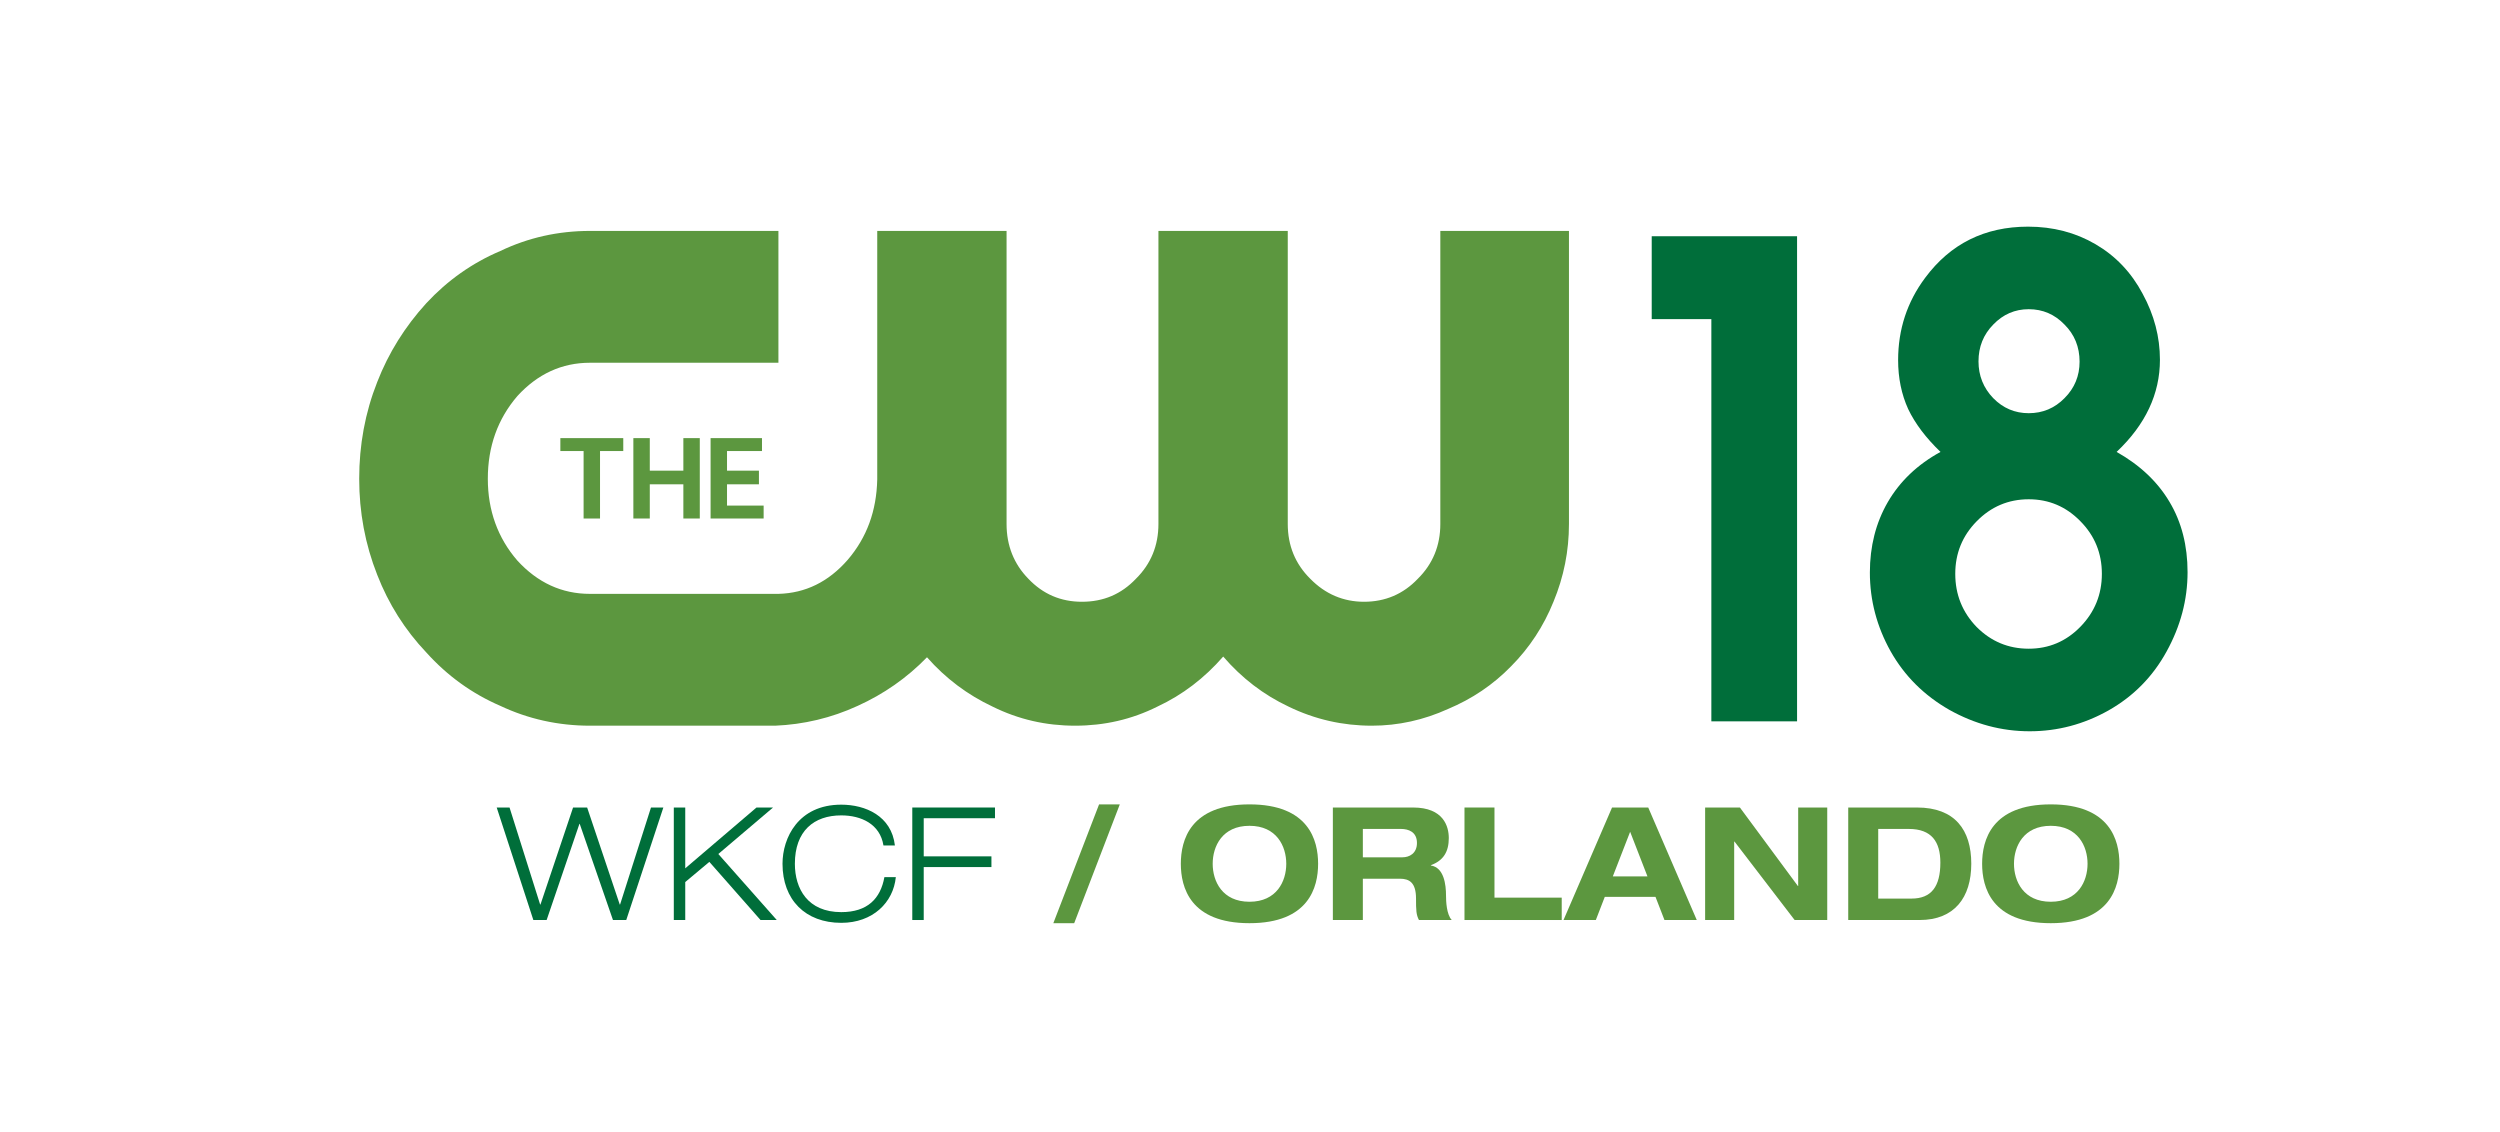 <svg width="201" height="91" viewBox="0 0 201 91" fill="none" xmlns="http://www.w3.org/2000/svg">
<path d="M103.536 18.566H93.138V42.131C93.138 43.862 92.534 45.343 91.326 46.535C90.156 47.767 88.722 48.382 86.986 48.382C85.287 48.382 83.853 47.766 82.683 46.535C81.514 45.343 80.928 43.862 80.928 42.131V18.566H70.53V38.552C70.473 41.072 69.7 43.208 68.152 45.015C66.605 46.785 64.755 47.69 62.585 47.747H47.431C45.166 47.747 43.222 46.843 41.599 45.074C40.014 43.246 39.221 41.033 39.221 38.495C39.221 35.898 40.014 33.686 41.599 31.839C43.222 30.069 45.166 29.165 47.431 29.165H62.585V18.566H47.431C44.883 18.566 42.467 19.105 40.222 20.182C37.957 21.144 35.975 22.548 34.277 24.376C32.559 26.261 31.238 28.377 30.333 30.704C29.351 33.186 28.88 35.783 28.88 38.495C28.88 41.169 29.352 43.746 30.333 46.227C31.239 48.555 32.56 50.651 34.277 52.46C35.975 54.345 37.957 55.769 40.222 56.749C42.468 57.808 44.883 58.346 47.431 58.346H62.321C64.604 58.25 66.831 57.73 68.963 56.749C71.039 55.807 72.907 54.518 74.53 52.844C76.04 54.557 77.795 55.864 79.795 56.807C81.89 57.846 84.098 58.346 86.439 58.346C88.779 58.346 90.987 57.846 93.062 56.807C95.082 55.864 96.837 54.518 98.346 52.787C99.837 54.518 101.593 55.864 103.593 56.807C105.725 57.846 107.971 58.346 110.292 58.346C112.425 58.346 114.482 57.884 116.426 57C118.351 56.192 120.049 55.056 121.503 53.557C122.974 52.075 124.107 50.344 124.899 48.382C125.729 46.382 126.144 44.304 126.144 42.131V18.566H115.802V42.131C115.802 43.862 115.199 45.343 113.991 46.535C112.821 47.767 111.368 48.382 109.669 48.382C108.009 48.382 106.556 47.766 105.348 46.535C104.14 45.343 103.536 43.862 103.536 42.131V18.566Z" fill="#5C973F"/>
<path d="M61.264 36.264V35.225H57.131V41.688H61.396V40.649H58.452V38.938H61.018V37.841H58.452V36.264L61.264 36.264Z" fill="#5C973F"/>
<path d="M45.053 35.225V36.264H46.921V41.689H48.242V36.264H50.111V35.225L45.053 35.225Z" fill="#5C973F"/>
<path d="M52.243 37.841V35.225H50.922V41.688H52.243V38.938H54.942V41.688H56.263V35.225H54.942V37.841H52.243Z" fill="#5C973F"/>
<path d="M137.593 57.996V25.657H132.798V18.994H144.484V57.996H137.593Z" fill="#006E3A"/>
<path d="M156.017 36.334C154.839 35.202 153.972 34.053 153.417 32.887C152.879 31.703 152.609 30.391 152.609 28.951C152.609 26.481 153.333 24.277 154.78 22.339C156.816 19.595 159.576 18.223 163.059 18.223C165.061 18.223 166.87 18.694 168.485 19.638C170.1 20.581 171.362 21.91 172.271 23.625C173.196 25.323 173.659 27.09 173.659 28.925C173.659 31.669 172.498 34.139 170.176 36.334C172.061 37.398 173.482 38.744 174.441 40.373C175.401 41.986 175.88 43.864 175.88 46.007C175.88 48.22 175.316 50.347 174.189 52.388C173.079 54.411 171.522 55.989 169.52 57.121C167.534 58.236 165.423 58.794 163.185 58.794C160.93 58.794 158.776 58.219 156.723 57.07C154.687 55.904 153.114 54.334 152.004 52.362C150.893 50.372 150.338 48.263 150.338 46.033C150.338 43.923 150.817 42.037 151.777 40.373C152.752 38.693 154.166 37.346 156.017 36.334ZM167.198 29.079C167.198 27.896 166.794 26.901 165.986 26.095C165.195 25.272 164.236 24.86 163.109 24.86C161.998 24.86 161.048 25.272 160.257 26.095C159.466 26.901 159.071 27.887 159.071 29.054C159.071 30.203 159.466 31.189 160.257 32.012C161.048 32.818 161.998 33.221 163.109 33.221C164.236 33.221 165.195 32.818 165.986 32.012C166.794 31.206 167.198 30.228 167.198 29.079ZM168.99 46.136C168.99 44.472 168.409 43.057 167.248 41.891C166.104 40.725 164.724 40.142 163.109 40.142C161.477 40.142 160.08 40.733 158.919 41.917C157.775 43.083 157.203 44.489 157.203 46.136C157.203 47.8 157.775 49.223 158.919 50.407C160.08 51.573 161.477 52.156 163.109 52.156C164.724 52.156 166.104 51.573 167.248 50.407C168.409 49.223 168.99 47.8 168.99 46.136Z" fill="#006E3A"/>
<path d="M39.935 64.924L42.881 73.969H43.95L46.585 66.241H46.61L49.282 73.969H50.351L53.334 64.924H52.339L49.853 72.727H49.829L47.206 64.924H46.075L43.453 72.727H43.428L40.967 64.924H39.935Z" fill="#006E3A"/>
<path d="M54.174 64.924V73.969H55.094V70.916L57.032 69.294L61.146 73.969H62.451L57.753 68.661L62.153 64.924H60.823L55.094 69.814V64.924H54.174Z" fill="#006E3A"/>
<path d="M67.637 64.695C64.169 64.695 62.914 67.381 62.914 69.446C62.914 72.347 64.754 74.196 67.637 74.196C70.185 74.196 71.825 72.55 72.024 70.523H71.105C70.794 72.246 69.75 73.335 67.637 73.335C64.94 73.335 63.908 71.46 63.908 69.446C63.908 66.811 65.437 65.557 67.637 65.557C69.24 65.557 70.757 66.253 71.03 67.976H71.95C71.676 65.595 69.576 64.695 67.637 64.695Z" fill="#006E3A"/>
<path d="M73.348 64.924V73.969H74.267V69.712H79.711V68.851H74.267V65.785H79.997V64.924H73.348Z" fill="#006E3A"/>
<path d="M88.366 64.672L84.688 74.224H86.365L90.032 64.672H88.366Z" fill="#5C973F"/>
<path d="M100.458 64.672C95.685 64.672 94.939 67.56 94.939 69.448C94.939 71.335 95.685 74.224 100.458 74.224C105.23 74.224 105.976 71.335 105.976 69.448C105.976 67.56 105.23 64.672 100.458 64.672ZM100.458 66.395C102.645 66.395 103.416 68.042 103.416 69.448C103.416 70.854 102.645 72.501 100.458 72.501C98.27 72.501 97.5 70.854 97.5 69.448C97.5 68.042 98.27 66.395 100.458 66.395Z" fill="#5C973F"/>
<path d="M107.162 64.924V73.969H109.573V70.65H112.568C113.314 70.65 113.848 70.967 113.848 72.234C113.848 73.184 113.861 73.551 114.084 73.969H116.719C116.297 73.513 116.26 72.449 116.26 72.005C116.26 71.119 116.098 69.75 115.042 69.586V69.56C116.048 69.193 116.483 68.484 116.483 67.382C116.483 66.457 116.073 64.924 113.612 64.924H107.162ZM109.573 66.647H112.643C113.227 66.647 113.923 66.875 113.923 67.774C113.923 68.623 113.302 68.927 112.767 68.927H109.573V66.647Z" fill="#5C973F"/>
<path d="M117.745 64.924V73.969H125.562V72.17H120.156V64.924H117.745Z" fill="#5C973F"/>
<path d="M129.609 64.924L125.707 73.969H128.305L129.025 72.107H133.102L133.823 73.969H136.42L132.518 64.924H129.609ZM131.063 66.875L132.455 70.46H129.671L131.063 66.875Z" fill="#5C973F"/>
<path d="M137.092 64.924V73.969H139.428V67.66H139.453L144.288 73.969H146.91V64.924H144.574V71.233H144.549L139.888 64.924H137.092Z" fill="#5C973F"/>
<path d="M148.598 64.924V73.969H154.34C157.124 73.969 158.491 72.17 158.491 69.446C158.491 66.723 157.173 64.924 154.128 64.924H148.598ZM151.009 66.647H153.469C155.309 66.647 156.005 67.686 156.005 69.358C156.005 71.271 155.284 72.246 153.693 72.246H151.009V66.647Z" fill="#5C973F"/>
<path d="M164.882 64.672C160.109 64.672 159.363 67.56 159.363 69.448C159.363 71.335 160.109 74.224 164.882 74.224C169.654 74.224 170.4 71.335 170.4 69.448C170.4 67.56 169.654 64.672 164.882 64.672ZM164.882 66.395C167.069 66.395 167.839 68.042 167.839 69.448C167.839 70.854 167.069 72.501 164.882 72.501C162.694 72.501 161.924 70.854 161.924 69.448C161.924 68.042 162.694 66.395 164.882 66.395Z" fill="#5C973F"/>
</svg>
